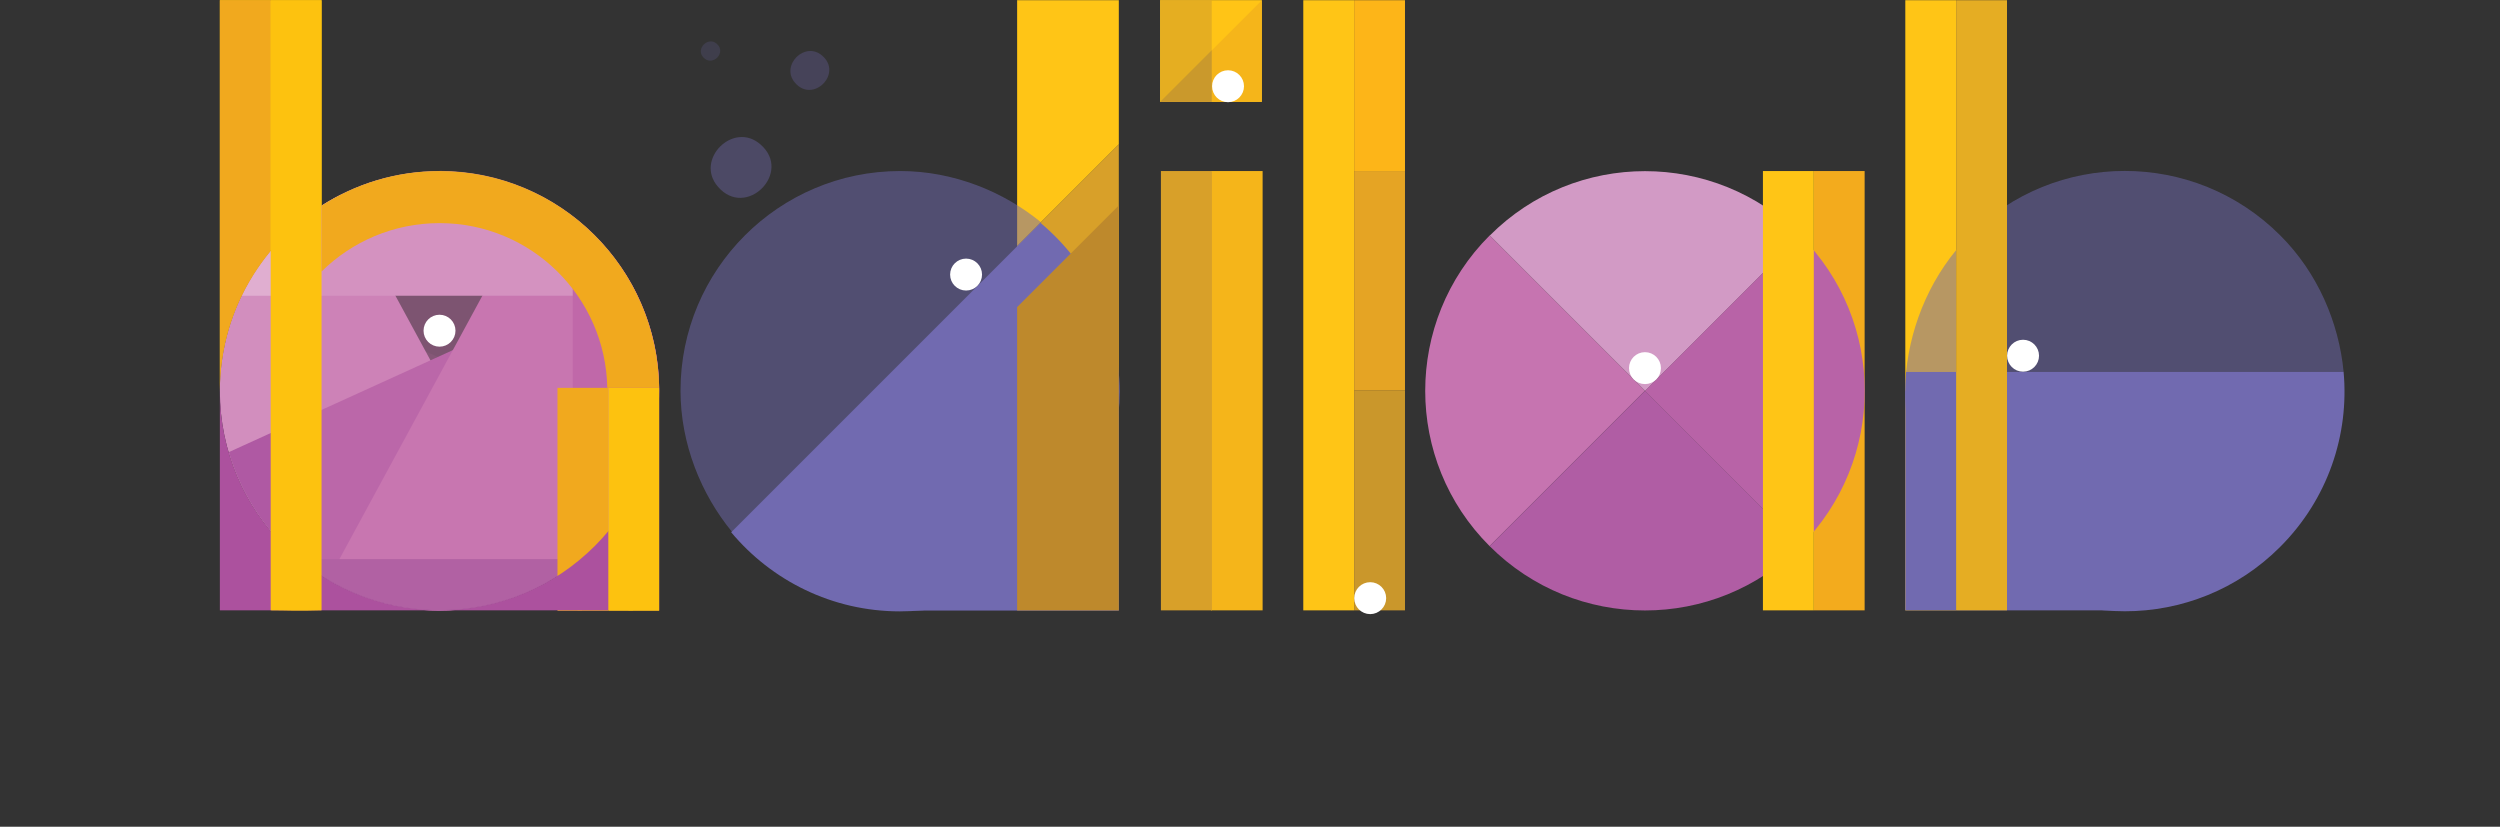 <?xml version="1.0" encoding="UTF-8"?><svg id="Logo" xmlns="http://www.w3.org/2000/svg" viewBox="0 0 122.92 40.65"><rect x="0" y="0" width="122.92" height="40.65" fill="#333333" stroke="none"/><defs><style>.cls-1{fill:#ca972b;}.cls-2{fill:#d8a029;}.cls-3{opacity:.4;}.cls-3,.cls-4,.cls-5,.cls-6,.cls-7{fill:#716ab0;}.cls-5{opacity:.2;}.cls-6{opacity:.3;}.cls-8{fill:#b85aa2;}.cls-9{fill:#f5b51a;}.cls-10{fill:#f3ab1d;}.cls-11{fill:#c674b0;}.cls-12{fill:#e0aed0;}.cls-13{fill:#e5ad23;}.cls-14{fill:#fff;stroke:#fff;stroke-miterlimit:10;stroke-width:.27px;}.cls-15{fill:#be892c;}.cls-16,.cls-17{fill:#c876b0;}.cls-18{fill:#d28ebe;}.cls-19{fill:#b05da4;}.cls-20{fill:#b863a7;}.cls-21,.cls-17,.cls-7{opacity:.5;}.cls-21,.cls-22{fill:#ffc516;}.cls-23{fill:#fdc20f;}.cls-24{fill:#ca992c;}.cls-25{fill:#f1a91e;}.cls-26{fill:#d29ac5;}.cls-27{fill:#ca76b0;opacity:.1;}.cls-28{fill:#9a4c96;}.cls-29{fill:#fdb518;}.cls-30{fill:#e5a424;}.cls-31{fill:#ac519e;}.cls-32{fill:#af59a3;}</style></defs><path class="cls-23" d="m15.81,10.11V.01h-5v19.2c0-3.83,2-7.18,5-9.1Z"/><polygon class="cls-22" points="55.01 7.1 55.01 .01 50.01 .01 50.01 12.1 55.01 7.1"/><rect class="cls-10" x="89.18" y="8.41" width="2.5" height="21.6"/><rect class="cls-22" x="93.68" y=".01" width="2.5" height="30"/><path class="cls-4" d="m115.23,18.28h-21.51c-.28,3.08.76,6.26,3.12,8.61,4.22,4.22,11.06,4.22,15.27,0,2.36-2.36,3.4-5.53,3.12-8.61Z"/><rect class="cls-22" x="57.04" y=".01" width="5" height="5"/><path class="cls-27" d="m12.41,13.57c-1.01,1.64-1.6,3.57-1.6,5.64,0,5.96,4.84,10.8,10.8,10.8,4.95,0,9.12-3.34,10.39-7.89L12.41,13.57Z"/><path class="cls-18" d="m16.75,9.58c-3.52,1.78-5.94,5.42-5.94,9.64,0,5.96,4.84,10.8,10.8,10.8,1.98,0,3.84-.54,5.43-1.48l-10.29-18.96Z"/><path class="cls-32" d="m30.69,13.38l-19.44,8.85c1.31,4.5,5.45,7.78,10.36,7.78,5.96,0,10.8-4.84,10.8-10.8,0-2.15-.64-4.15-1.72-5.83Z"/><path class="cls-16" d="m26.42,9.56l-10.29,18.96c1.61.95,3.47,1.5,5.47,1.5,5.96,0,10.8-4.84,10.8-10.8,0-4.23-2.44-7.89-5.98-9.66Z"/><path class="cls-28" d="m14.68,27.49c1.88,1.57,4.29,2.52,6.93,2.52s5.05-.95,6.93-2.52h-13.85Z"/><path class="cls-12" d="m31.33,14.54c-1.74-3.62-5.44-6.12-9.72-6.12s-7.98,2.5-9.72,6.12h19.45Z"/><rect class="cls-9" x="59.54" y="8.41" width="2.54" height="21.6"/><path class="cls-11" d="m73.24,11.58c-4.22,4.22-4.22,11.06,0,15.27l7.64-7.64-7.64-7.64Z"/><rect class="cls-22" x="64.08" y=".01" width="2.5" height="30"/><path class="cls-8" d="m28.52,27.49c2.37-1.98,3.89-4.95,3.89-8.28,0-3.5-1.67-6.6-4.25-8.57v16.86"/><path class="cls-17" d="m21.61,8.41c-2.41,0-4.63.8-6.43,2.13v17.33c1.8,1.33,4.01,2.13,6.43,2.13,5.96,0,10.8-4.84,10.8-10.8s-4.84-10.8-10.8-10.8Z"/><circle class="cls-14" cx="21.61" cy="16.26" r=".65"/><rect class="cls-4" x="93.68" y="19.21" width="10.8" height="10.8" transform="translate(123.69 -74.47) rotate(90)"/><rect class="cls-2" x="57.08" y="8.41" width="2.51" height="21.6"/><polyline class="cls-9" points="57.04 5.01 62.04 5.01 62.04 .01"/><polygon class="cls-2" points="50.01 12.1 50.01 30.01 55.01 30.01 55.01 7.1 50.01 12.1"/><rect class="cls-24" x="57.04" y=".01" width="2.54" height="5"/><polyline class="cls-21" points="62.04 .01 57.04 .01 57.04 5.01"/><path class="cls-7" d="m51.21,10.95c-1.87-1.54-4.34-2.54-6.95-2.54-5.96,0-10.8,4.84-10.8,10.8,0,2.61,1.01,5.09,2.54,6.95l15.21-15.21Z"/><path class="cls-4" d="m51.16,10.96l-15.21,15.21c1.98,2.37,4.96,3.89,8.3,3.89,5.96,0,10.8-4.84,10.8-10.8,0-3.33-1.51-6.31-3.89-8.3Z"/><path class="cls-3" d="m37.39,7.1h0c-1.33-1.17-3.25.75-2.09,2.08h0c1.38,1.61,3.69-.7,2.09-2.08Z"/><path class="cls-6" d="m40.43,2.74h0c-.85-.75-2.08.48-1.34,1.33h0c.88,1.03,2.36-.45,1.34-1.33Z"/><path class="cls-5" d="m35.24,2.15h0c-.42-.37-1.04.24-.67.66h0c.44.51,1.18-.22.67-.66Z"/><rect class="cls-4" x="44.5" y="19.5" width="10.22" height="10.8" transform="translate(74.51 -24.7) rotate(90)"/><circle class="cls-14" cx="47.5" cy="13.5" r=".65"/><path class="cls-19" d="m88.52,26.85l-7.64-7.64-7.64,7.64c4.22,4.22,11.06,4.22,15.27,0Z"/><path class="cls-26" d="m88.52,11.58c-4.22-4.22-11.06-4.22-15.27,0l7.64,7.64,7.64-7.64Z"/><path class="cls-20" d="m88.52,11.58l-7.64,7.64,7.64,7.64c4.22-4.22,4.22-11.06,0-15.27Z"/><path class="cls-7" d="m115.23,18.28c-.23-2.41-1.27-4.87-3.12-6.71-4.22-4.22-11.06-4.22-15.27,0-1.84,1.84-2.88,4.31-3.12,6.71h21.51Z"/><rect class="cls-30" x="66.58" y="8.41" width="2.5" height="10.8"/><rect class="cls-29" x="66.58" y=".01" width="2.5" height="8.4"/><rect class="cls-1" x="66.58" y="19.21" width="2.5" height="10.8"/><circle class="cls-14" cx="80.88" cy="18.1" r=".65"/><circle class="cls-14" cx="67.37" cy="29.41" r=".65"/><circle class="cls-14" cx="60.38" cy="4.24" r=".65"/><circle class="cls-14" cx="99.47" cy="17.49" r=".65"/><rect class="cls-22" x="86.68" y="8.41" width="2.5" height="21.6"/><rect class="cls-13" x="96.18" y=".01" width="2.5" height="30"/><path class="cls-25" d="m13.31.01h-2.5v19.2c0-2.62.95-5,2.5-6.87V.01Z"/><polygon class="cls-15" points="50.01 15.1 50.01 30.01 55.01 30.01 55.01 10.1 50.01 15.1"/><path class="cls-25" d="m27.41,19.07v10.96c.81,0,1.25.01,2.5,0v-10.96h-2.5Z"/><path class="cls-31" d="m10.81,19.21v10.8h10.8c-5.96,0-10.8-4.84-10.8-10.8Z"/><path class="cls-31" d="m21.61,30.01h10.8v-10.8c0,5.96-4.84,10.8-10.8,10.8Z"/><path class="cls-23" d="m29.91,19.07v10.96c.81,0,1.25.01,2.5,0v-10.96h-2.5Z"/><path class="cls-23" d="m13.31.01v30c.81,0,1.25.04,2.5,0V.01h-2.5Z"/><path class="cls-25" d="m29.86,19.07h2.55c-.08-5.9-4.88-10.66-10.8-10.66-2.14,0-4.12.63-5.8,1.7v3.24c1.49-1.47,3.54-2.38,5.8-2.38,4.51,0,8.17,3.62,8.25,8.11Z"/></svg>